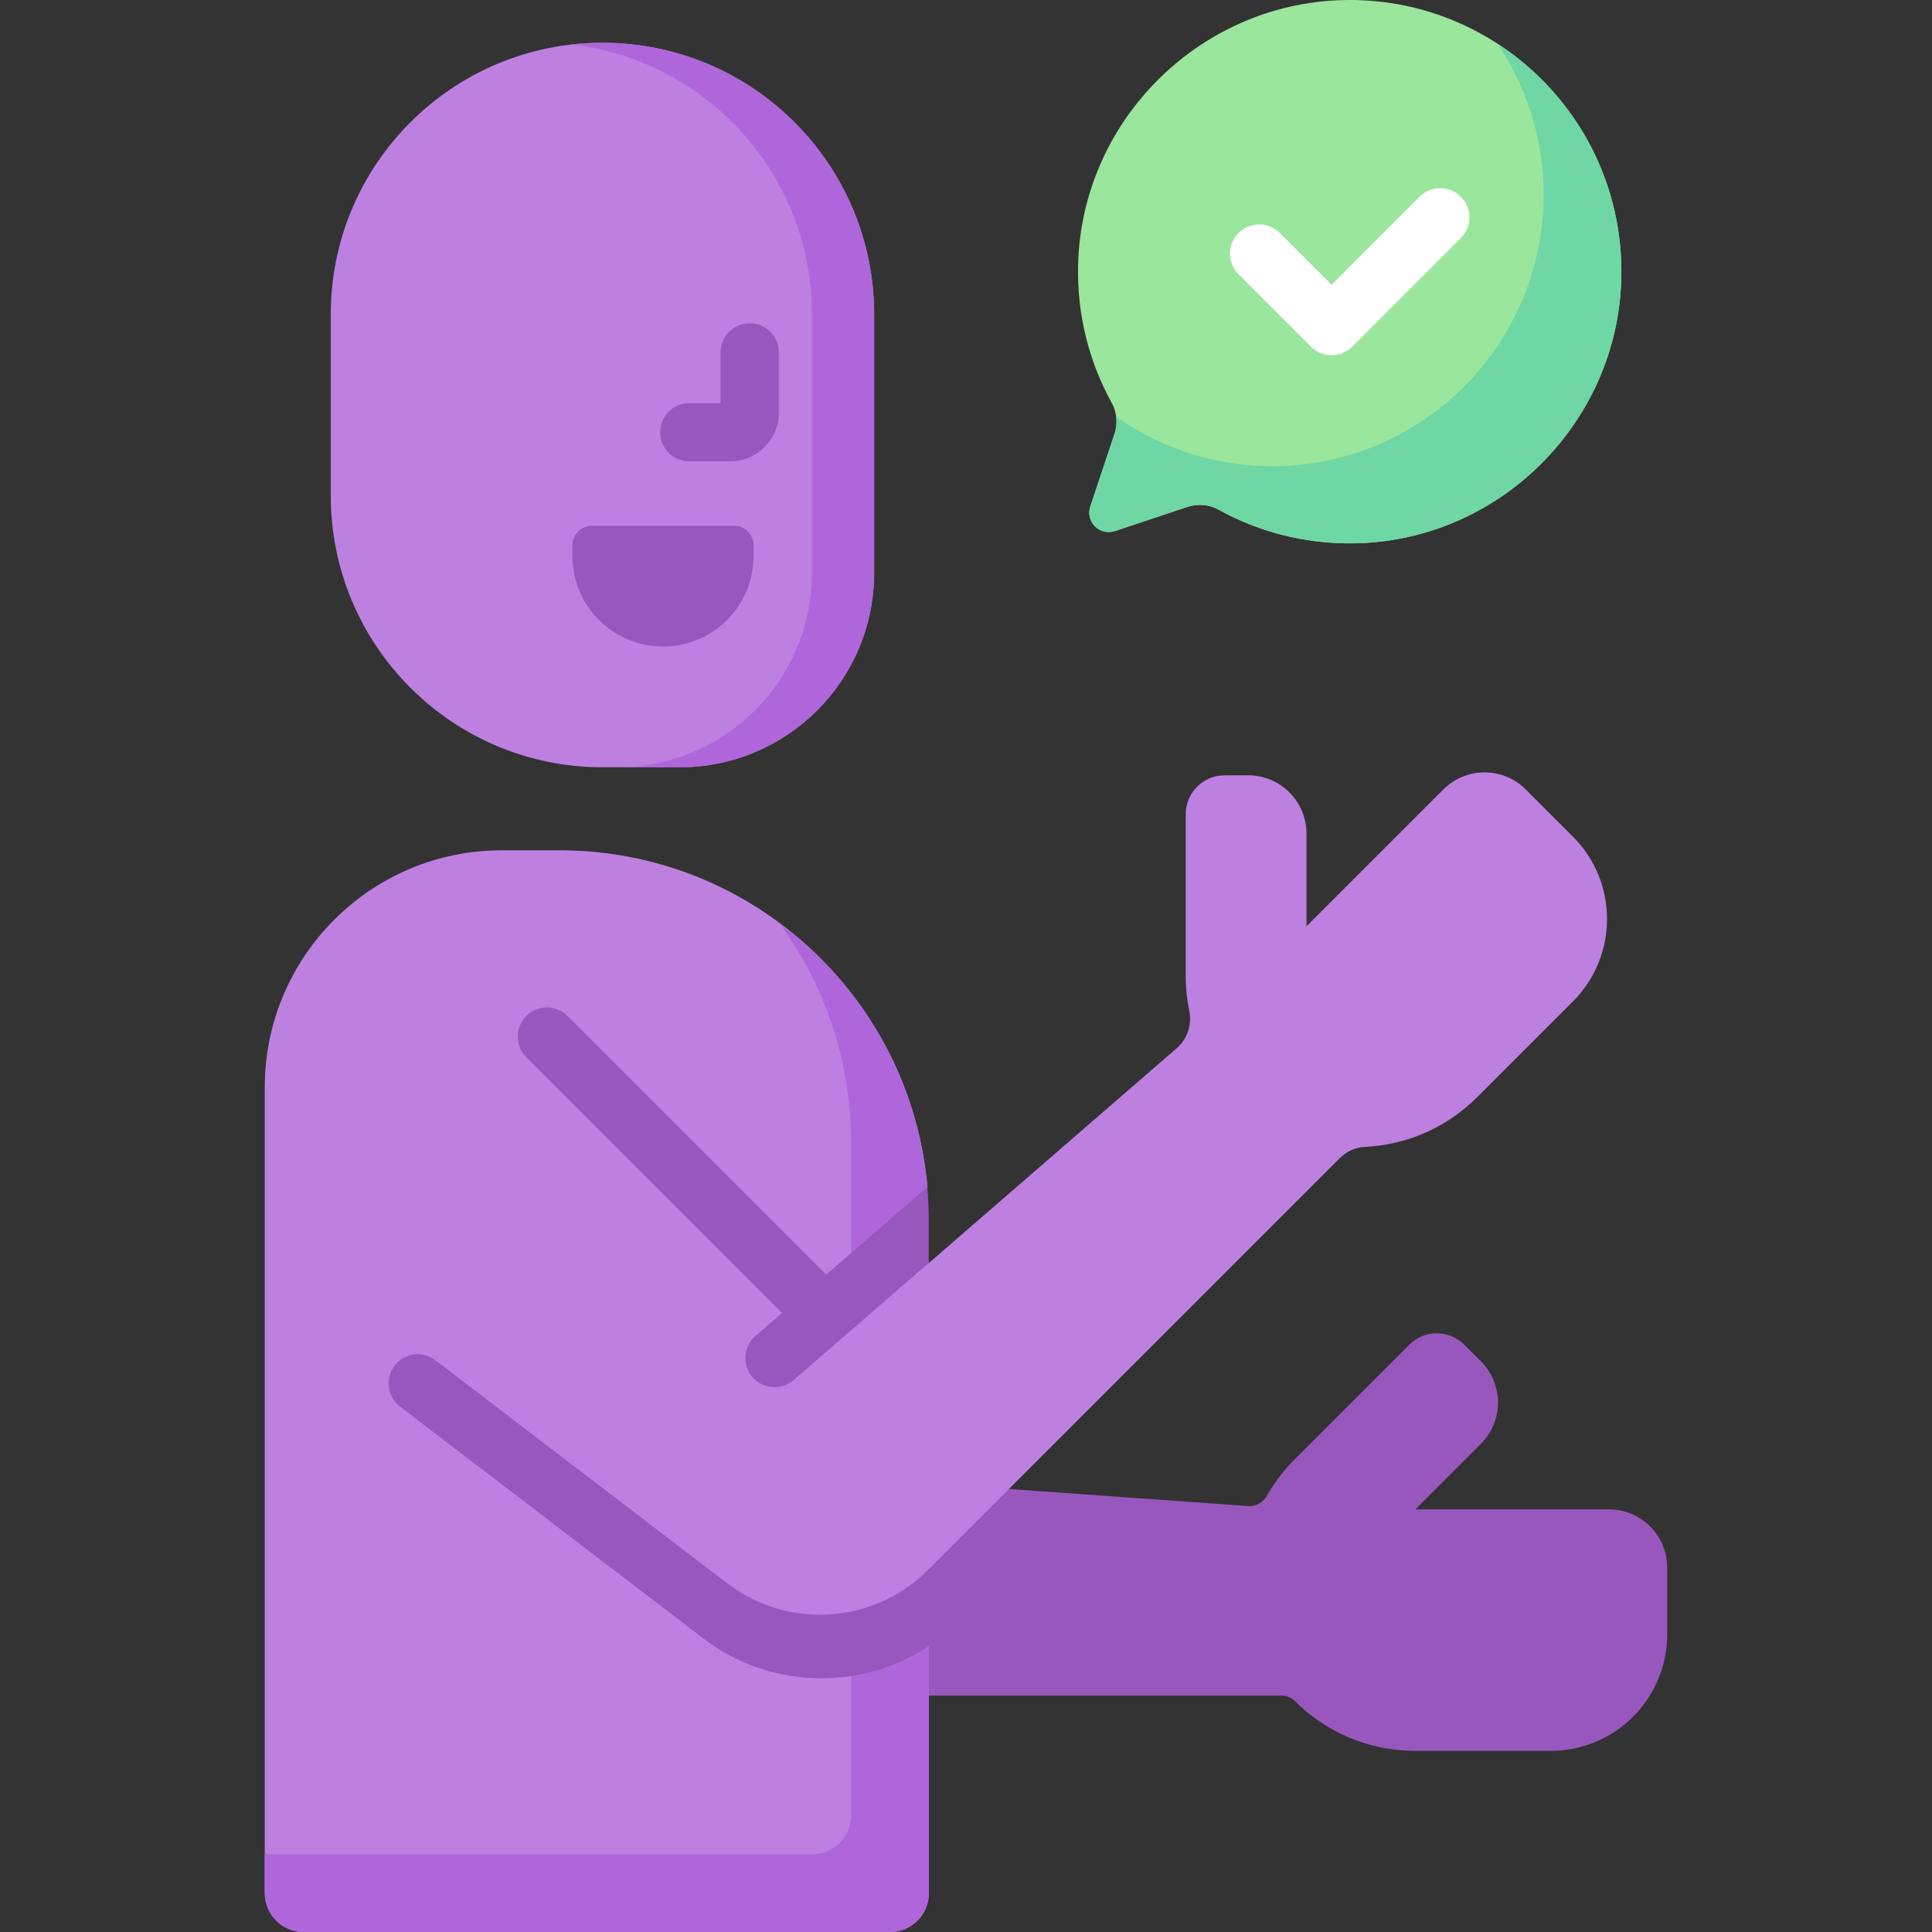 <svg id="Capa_1" enable-background="new 0 0 512 512" viewBox="0 0 512 512" xmlns="http://www.w3.org/2000/svg"><rect x="0" y="0" width="512" height="512" fill="#333333" stroke="none"/><g><path d="m180.147 203.332h-20.491c-39.764 0-72-32.235-72-72v-48c0-39.764 32.235-72 72-72 39.764 0 72 32.235 72 72v68.491c0 28.448-23.062 51.509-51.509 51.509z" fill="#bd80e1"/><path d="m159.656 11.332c-2.787 0-5.537.158-8.241.467 35.883 4.089 63.759 34.556 63.759 71.533v68.491c0 28.448-23.061 51.509-51.509 51.509h16.483c28.448 0 51.509-23.061 51.509-51.509v-68.491c-.001-39.765-32.237-72-72.001-72z" fill="#af66da"/><path d="m357.607 0c-38.83.041-71.003 31.473-71.902 70.293-.307 13.255 2.969 25.72 8.927 36.496 1.396 2.526 1.61 5.539.698 8.277l-6.387 19.162c-1.342 4.027 2.489 7.858 6.515 6.515l19.161-6.387c2.738-.913 5.751-.699 8.277.698 10.776 5.958 23.242 9.234 36.497 8.927 38.82-.9 70.251-33.075 70.291-71.905.042-39.826-32.252-72.118-72.077-72.076z" fill="#9be69d"/><path d="m396.841 11.568c7.711 11.457 12.225 25.203 12.24 39.903.041 39.825-32.253 72.117-72.078 72.075-15.26-.016-29.492-4.881-41.201-13.137.192 1.55.032 3.145-.472 4.655l-6.387 19.162c-1.342 4.027 2.489 7.858 6.515 6.515l19.161-6.387c2.738-.913 5.752-.699 8.277.698 10.776 5.958 23.242 9.235 36.497 8.927 38.82-.9 70.251-33.075 70.291-71.905.027-25.355-13.055-47.658-32.843-60.506z" fill="#6fd7a3"/><path d="m352.885 94.126c-1.977 0-3.955-.755-5.463-2.263l-19.2-19.2c-3.018-3.017-3.018-7.909 0-10.927 3.017-3.017 7.909-3.017 10.927 0l13.737 13.737 23.337-23.337c3.017-3.017 7.909-3.017 10.927 0s3.018 7.909 0 10.927l-28.8 28.8c-1.51 1.509-3.487 2.263-5.465 2.263z" fill="#fff"/><path d="m441.832 415.453c0-8.534-6.918-15.453-15.453-15.453h-51.293l17.373-17.373c6.035-6.035 6.035-15.819 0-21.853l-4.416-4.416c-4.023-4.023-10.546-4.023-14.569 0l-30.388 30.387c-2.913 2.913-5.389 6.183-7.383 9.707-.994 1.756-2.875 2.817-4.887 2.673l-192.984-13.785v64h201.723c1.335 0 2.63.505 3.575 1.447 8.186 8.164 19.482 13.213 31.957 13.213h35.84c17.069 0 30.905-13.837 30.905-30.905z" fill="#9857bd"/><path d="m416.827 221.696-12.475-12.475c-6.035-6.035-15.819-6.035-21.854 0l-36.269 36.269v-24.569c0-8.534-6.918-15.453-15.453-15.453h-6.245c-5.69 0-10.302 4.612-10.302 10.302v42.974c0 3.105.319 6.177.939 9.172.757 3.655-.512 7.431-3.333 9.875l-65.669 56.913-5.387-6.122c0-2.908 5.26-11.163 5.011-14.006-4.369-50.009-46.349-89.238-97.492-89.238h-15.292c-34.706 0-62.841 28.135-62.841 62.841v213.517c0 5.69 4.612 10.302 10.302 10.302h155.396c5.69 0 10.302-4.612 10.302-10.302v-85.889l108.866-108.866c1.764-1.764 4.105-2.877 6.596-2.994 10.857-.512 21.564-4.912 29.855-13.203l25.342-25.342c12.073-12.068 12.073-31.636.003-43.706z" fill="#bd80e1"/><path d="m246.168 418.483-2.98 4.127c-5.002 5.002-11.143 11.935-17.624 13.38v45.105c0 5.69-4.612 10.302-10.302 10.302h-145.094v10.302c0 5.69 4.612 10.302 10.302 10.302h155.396c5.69 0 10.302-4.612 10.302-10.302z" fill="#af66da"/><path d="m225.517 344.318 20.604-9.612-3.183-9.605c0-2.906 3.057-7.677 2.809-10.519-2.508-28.724-17.424-53.891-39.358-70.112 12.022 16.255 19.13 36.365 19.13 58.134v41.714z" fill="#af66da"/><path d="m207.249 347.946-7.055 6.114c-3.224 2.795-3.573 7.674-.778 10.899 1.528 1.763 3.679 2.666 5.842 2.666 1.793 0 3.595-.621 5.057-1.888l35.806-31.032v-11.498c0-2.906-.127-5.783-.375-8.625l-26.79 23.218-68.55-68.55c-3.017-3.017-7.909-3.017-10.927 0s-3.018 7.909 0 10.927z" fill="#9857bd"/><g><g><path d="m246.168 415.809c-14.305 14.561-37.216 16.186-53.433 3.791l-77.342-59.113c-3.39-2.591-8.238-1.943-10.83 1.447-2.591 3.39-1.943 8.239 1.447 10.83l80.404 61.453c9.022 6.895 19.824 10.54 31.241 10.54 13.811 0 26.76-5.342 36.46-15.043l2.751-2.751c2.991-2.991.395-10.985.395-10.985z" fill="#9857bd"/></g></g><g fill="#9857bd"><path d="m175.703 171.332c-13.255 0-24-10.745-24-24v-2.849c0-2.845 2.306-5.151 5.151-5.151h37.698c2.845 0 5.151 2.306 5.151 5.151v2.849c0 13.255-10.745 24-24 24z"/><path d="m193.522 122.27h-10.849c-4.267 0-7.726-3.459-7.726-7.726s3.459-7.726 7.726-7.726h8.274v-13.426c0-4.267 3.459-7.726 7.726-7.726s7.726 3.459 7.726 7.726v16c0 7.101-5.777 12.878-12.877 12.878z"/></g></g><g/><g/><g/><g/><g/><g/><g/><g/><g/><g/><g/><g/><g/><g/><g/></svg>